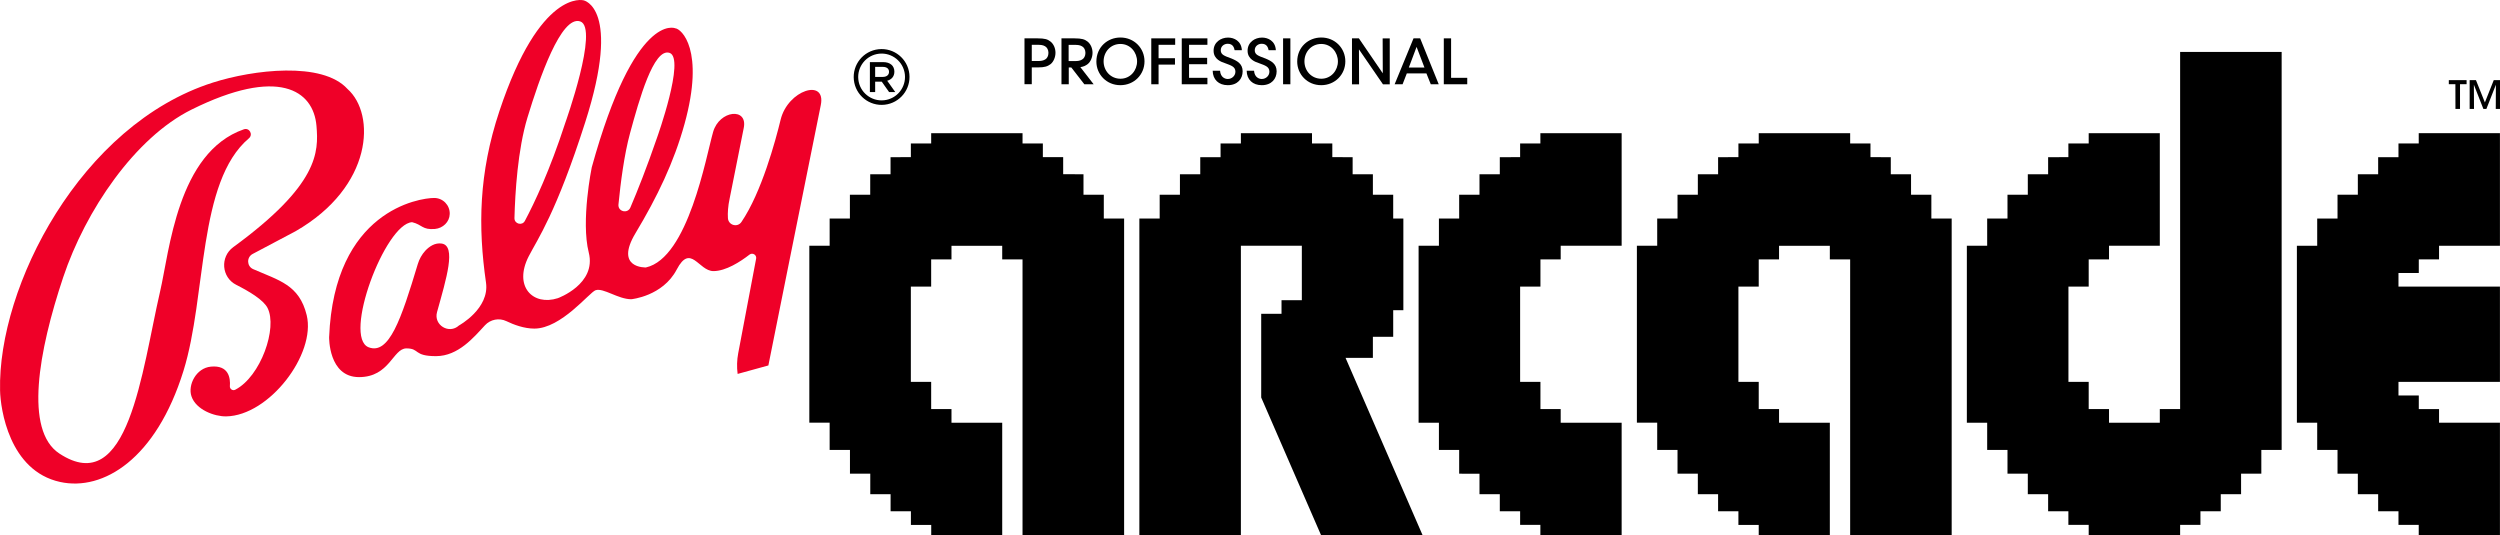 <?xml version="1.0" encoding="utf-8"?>
<!-- Generator: Adobe Illustrator 26.0.3, SVG Export Plug-In . SVG Version: 6.00 Build 0)  -->
<svg version="1.1" id="Layer_1" xmlns="http://www.w3.org/2000/svg" xmlns:xlink="http://www.w3.org/1999/xlink" x="0px" y="0px"
	 viewBox="0 0 3839 822" style="enable-background:new 0 0 3839 822;" xml:space="preserve">
<style type="text/css">
	.st0{fill:#FFFFFF;}
	.st1{fill:#EEC21A;}
	.st2{fill:#EF0028;}
	.st3{fill:none;stroke:#EF0028;stroke-width:3.059;stroke-miterlimit:10.001;}
	.st4{fill:none;stroke:#FFFFFF;stroke-width:6.917;stroke-miterlimit:10.001;}
	.st5{fill:none;stroke:#000000;stroke-width:6.917;stroke-miterlimit:10.001;}
	.st6{fill:#BAA78A;}
	.st7{fill:none;stroke:#BAA78A;stroke-width:4.201;stroke-miterlimit:10;}
</style>
<g>
	<g>
		
			<ellipse transform="matrix(0.994 -0.108 0.108 0.994 -4.883 146.647)" class="st5" cx="1354" cy="118.5" rx="39.4" ry="39.4"/>
		<g>
			<path d="M1365.3,141.4l-11.3-16h-10.1v16h-8.1v-46h20.5c10.6,0,17.1,5.6,17.1,14.6c0,7.6-4.5,12.2-11,14l12.4,17.4H1365.3z
				 M1355.6,102.7h-11.7v15.4h11.8c5.8,0,9.5-3,9.5-7.8C1365.2,105.4,1361.6,102.7,1355.6,102.7z"/>
		</g>
		<g>
			<g>
				<path d="M3770.5,129.3h-10.1v-6.2h27.3v6.2h-10.1v38h-7L3770.5,129.3L3770.5,129.3z"/>
				<path d="M3792.4,167.3v-44.2h9.7l13.7,34.2l13.6-34.2h9.6v44.2h-6.5l0.2-37.2l-14.6,37.2h-4.6l-14.6-37.2l0.2,37.2H3792.4z"/>
			</g>
		</g>
	</g>
	<g>
		<g>
			<path class="st2" d="M387.9,390l66.1-35c118.8-68.3,123.3-179.6,79.6-218.4c-38.8-42.7-145.1-29.4-206.4-9.9
				C123.8,191.3-3.6,440.1,0.1,599.7c0.6,28.2,14,123.3,92.2,140.4c66.2,14.5,147.4-35.3,189.4-170.5
				c35.9-115.5,21.5-290.3,100.5-357.2c6.9-5.8,0.7-16.8-7.8-13.8C272.5,234,260.2,386,245.8,447.8
				c-28.2,122-48.2,318.8-154.7,248.6c-53.9-35.5-32-157,5.9-270.5c34.3-102.6,110.1-214.4,197.1-257.6
				C427,102.4,481.4,138.1,486,193.5c3.3,39.8,3.8,89.9-127.8,186c-20.5,15-18.1,46.5,4.6,57.9c21.2,10.7,42,23.6,48,35.4
				c15.7,30.5-10.3,105.4-49.6,125.7c-3.9,2-8.5-1.1-8.2-5.5c1-12.4-1.7-32.6-29.1-30c-22.8,2.1-35.7,28.2-29.9,45.5
				c7,20.9,35.6,31.2,53.3,30.9c66-1.1,138.1-95.5,123.7-155.3c-11.4-46.9-42.8-53.5-82.2-70.8C378.9,409,378.4,395.1,387.9,390z"/>
			<path class="st2" d="M1198.7,183.9c-7.7,31.8-29.2,111.5-60.1,156.9c-6.1,9.1-20.2,5.1-20.8-5.9c-0.5-8.1,0.1-18.3,2.7-30.3
				c0,0,15.2-76.8,21.6-108.1c6.5-32-37.4-27.3-47,6c-10.9,37.8-38.2,193.6-103.2,208.2c0,0-48.8,1.9-16-52.7
				c33.4-55.6,59.1-109.1,75.3-167.8c31.5-114.2-5.1-146.2-14.4-146.8c0,0-61.7-26.5-128.1,213.6c0,0-16.9,82.2-4.6,130.8
				c12.3,48.6-47.5,70.1-47.5,70.1c-38,12.3-68.6-17.8-44.6-64.5c13.4-26.1,42-65.9,86.7-205.8C955,11.5,896.1,0.5,896.1,0.5
				s-66.6-18.4-129.3,170.4c-31.7,95.4-32.8,177.5-20.5,263c5.8,40.1-41.5,65.9-41.5,65.9c-15.2,14-39.2-0.7-33.7-20.5
				c14.3-51.5,30-101.9,7.1-105.3c-10.4-1.5-19.1,4.6-25.1,11c-5.4,5.9-9.3,13-11.6,20.7c-25.5,84.8-44.1,139.6-75.4,127.6
				c-40.2-15.4,25.2-189.8,66.7-192.1c15.8,3.8,15.5,12.1,35.1,10.4c12.2-1.1,22.4-10.7,22.7-23c0.4-13.5-10.4-24.6-23.9-24.6
				c-22.8,0-153.6,19.5-161.3,213.8c0,0-1.2,61.3,45.9,61.3c47.2,0,52-44.1,72.8-44.1s10.4,11.9,45.4,11.9
				c34.3,0,58.3-29.2,75.2-47.4c8.4-9.1,21.8-11.7,33-6.3c11,5.3,27,11.4,42.8,11.4c41.4,0,84.6-55.7,94-58.9
				c12.1-4.1,34.5,13.8,54.9,13.8c0,0,48.2-4.5,69.7-45.5c21.5-41,33.7,2.3,56.4,2.3c19.2,0,41.5-14.5,55.4-25.3
				c4.7-3.6,11.3,0.4,10.2,6.2l-27.5,145.2c-2,10.5-2.3,21.2-0.9,31.8l47.2-13c0,0,59.9-298.5,80.5-399.8
				C1268.9,119.7,1209.8,138.1,1198.7,183.9z M790,334.9c1-38.8,5-105.1,19.9-154.2c18.4-60.5,51.8-157.6,81.1-147.8
				s-23,155.9-23,155.9c-23.7,72.9-47.1,122.4-62,150.4C801.8,347.1,789.8,343.9,790,334.9z M949.7,314
				c3.3-33.5,8.8-76.5,17.8-109.5c13.9-50.9,36.2-131.5,60.7-123.3S1009,211.3,1009,211.3c-15.7,45.7-30,81.7-41,107.4
				C963.7,328.7,948.6,324.9,949.7,314z"/>
			<path d="M1584.4,103.5h9.9c9.7,0,14.4-1.5,19.2-5.2c4.3-3.5,7.3-10.5,7.3-17.3c0-6.7-2.8-13.5-7.8-17.3
				c-4.2-3.4-8.8-4.8-19.8-4.8h-20v70.4h11.2L1584.4,103.5L1584.4,103.5z M1584.4,68.8h9.3c4.6,0,8.1,0.4,11.2,2.3
				c2.9,1.7,5.1,5.3,5.1,10.1s-2.1,8.5-5,10.1c-3.1,1.9-6.5,2.4-11,2.4h-9.6V68.8z"/>
			<path d="M1720.5,57.6c-19.8,0-36.9,14.8-36.9,37c0,19.5,15.5,36.2,36.8,36.2c21.2,0,37.1-16.3,37.1-36.6S1741.6,57.6,1720.5,57.6
				z M1720.6,120.9c-15,0-25.9-12-25.9-26.7c0-14.3,10.5-26.7,25.8-26.7c15.4,0,25.6,13,25.6,26.8
				C1746.1,108,1735.9,120.9,1720.6,120.9z"/>
			<polygon points="1779.1,99.2 1804.3,99.2 1804.3,89.4 1779.1,89.4 1779.1,68.8 1804.6,68.8 1804.6,58.9 1767.9,58.9 
				1767.9,129.4 1779.1,129.4 			"/>
			<polygon points="1854.1,119.5 1825.9,119.5 1825.9,98.6 1853.7,98.6 1853.7,88.8 1825.9,88.8 1825.9,68.8 1854.1,68.8 
				1854.1,58.9 1814.7,58.9 1814.7,129.4 1854.1,129.4 			"/>
			<path d="M1885.4,121.3c-3.7,0-11.1-2.1-11.9-12.7h-11.3c0.2,13.6,9.2,22.2,23.2,22.2c15.1,0,22.8-9.9,22.8-21.3
				s-8.2-15.9-17-19.6c-11.4-4.2-16.6-5.9-16.6-12.8c0-6,5-9.9,10.7-9.9c8.1,0,9.8,6.1,10.6,9.9h11.1c-0.8-14.4-12.2-19.4-21.2-19.4
				c-11.1,0-22.3,7.2-22.2,20.3c0,13.2,12.3,17.3,17.8,19.1c9,3.4,15.7,5.2,15.7,13C1897.1,116.3,1891.7,121.3,1885.4,121.3z"/>
			<path d="M1937.6,121.3c-3.7,0-11.1-2.1-11.9-12.7h-11.3c0.2,13.6,9.2,22.2,23.2,22.2c15.1,0,22.8-9.9,22.8-21.3
				s-8.2-15.9-17-19.6c-11.4-4.2-16.6-5.9-16.6-12.8c0-6,5-9.9,10.7-9.9c8.1,0,9.8,6.1,10.6,9.9h11.1c-0.8-14.4-12.2-19.4-21.2-19.4
				c-11.1,0-22.3,7.2-22.2,20.3c0,13.2,12.3,17.3,17.8,19.1c9,3.4,15.7,5.2,15.7,13C1949.3,116.3,1943.9,121.3,1937.6,121.3z"/>
			<rect x="1970.3" y="58.9" width="11.2" height="70.5"/>
			<path d="M2028.8,130.8c21.2,0,37.1-16.3,37.1-36.6s-15.9-36.6-37-36.6c-19.8,0-36.9,14.8-36.9,37
				C1992,114.1,2007.5,130.8,2028.8,130.8z M2028.9,67.5c15.4,0,25.6,13,25.6,26.8c0,13.7-10.2,26.6-25.5,26.6
				c-15,0-25.9-12-25.9-26.7C2003.1,79.9,2013.6,67.5,2028.9,67.5z"/>
			<polygon points="2086.8,75.8 2123.7,129.5 2134.1,129.5 2134.1,59 2123.2,59 2123.4,112.6 2086.7,58.9 2076.1,58.9 2076.1,129.5 
				2087,129.5 			"/>
			<path d="M2160.3,112.7h30.1l6.7,16.7h12.2l-28.5-70.5h-10.2l-29,70.5h12.2L2160.3,112.7z M2175.3,72l12.1,31.7h-24L2175.3,72z"/>
			<polygon points="2253.1,119.5 2228.3,119.5 2228.3,58.9 2217.1,58.9 2217.1,58.9 2217.1,129.4 2253.1,129.4 			"/>
			<path d="M1641.2,103.6h3.9l20,25.8h14.3l-20.4-26.3c4.8-0.7,8.1-2.2,11.4-4.8c4.4-3.5,7.3-10.6,7.3-17.3c0-6.8-2.9-13.5-7.8-17.3
				c-4.2-3.3-8.9-4.8-19.8-4.8H1630v70.5h11.2V103.6z M1641,68.9h0.2h9.3c4.7,0,8.1,0.4,11.2,2.3c3,1.7,5.1,5.3,5.1,10.1
				s-2.2,8.5-5.1,10.1c-3,1.9-6.5,2.4-11,2.4h-9.7V68.9z"/>
			<polygon points="3683.1,419.2 3714.3,419.2 3714.3,398.3 3745.4,398.3 3745.4,377.4 3776.6,377.4 3776.6,377.4 3807.7,377.4 
				3823.3,377.4 3823.3,377.4 3838.9,377.4 3838.9,204.5 3714.2,204.5 3714.2,220.3 3683.1,220.3 3683.1,241.3 3683.1,241.4 
				3683.1,241.4 3651.9,241.4 3651.9,267.6 3620.7,267.6 3620.7,299 3589.5,299 3589.5,335.6 3558.3,335.6 3558.3,377.4 
				3527.1,377.4 3527.1,649.1 3558.3,649.1 3558.3,690.9 3589.5,690.9 3589.5,727.4 3620.7,727.4 3620.7,727.5 3620.7,758.9 
				3651.9,758.9 3651.9,785.1 3683.1,785.1 3683.1,785.1 3683.1,785.1 3683.1,806 3714.2,806 3714.2,821.8 3838.9,821.8 
				3838.9,649.1 3745.4,649.1 3745.4,628.2 3714.3,628.2 3714.3,607.3 3683.1,607.3 3683.1,607.3 3683.1,586.4 3838.9,586.4 
				3838.9,440.1 3683.1,440.1 			"/>
		</g>
		<polygon points="3347.8,79.8 3347.8,628.2 3316.6,628.2 3316.6,649.1 3238.6,649.1 3238.6,649.1 3238.6,628.2 3207.4,628.2 
			3207.4,586.4 3176.3,586.4 3176.3,440.1 3207.4,440.1 3207.4,398.3 3238.6,398.3 3238.6,377.4 3316.6,377.4 3316.6,204.5 
			3207.4,204.5 3207.4,220.3 3176.2,220.3 3176.2,241.3 3145.1,241.4 3145.1,267.6 3113.9,267.6 3113.9,299 3082.7,299 
			3082.7,335.6 3051.5,335.6 3051.5,377.4 3020.3,377.4 3020.3,649.1 3051.5,649.1 3051.5,690.9 3082.7,690.9 3082.7,727.4 
			3113.9,727.4 3113.9,758.9 3145.1,758.9 3145.1,785.1 3176.2,785.1 3176.2,806 3207.4,806 3207.4,821.8 3347.8,821.8 3347.8,806 
			3379,806 3379,785.1 3410.2,785.1 3410.2,758.9 3441.4,758.9 3441.4,727.5 3441.4,727.4 3472.5,727.4 3472.5,690.9 3503.7,690.9 
			3503.7,79.8 		"/>
		<path d="M2965.8,335.6V299h-31.2v-31.4h-31.1v-26.2l-31.2-0.1v-21h-31.2v-15.8h-31.2h-15.6h-31.2h-31.2h-31.2v15.8h-31.2v21
			l-31.2,0.1v26.2h-31.1V299H2576v36.6h-31.2v41.8h-31.2v146.3v41.8v41.8v41.8h31.2v41.8h31.2v36.5h31.2v31.5h31.1v26.2h31.2v21
			h31.2v15.8h109.2V649.1h-78v-20.9h-31.2v-41.8h-31.2V440.1h31.2v-41.8h31.2v-20.9h78v20.9h31.2v423.6H2997V335.6H2965.8z"/>
		<polygon points="2365.4,204.5 2365.4,220.3 2334.3,220.3 2334.3,241.3 2303.1,241.4 2303.1,267.6 2271.9,267.6 2271.9,299 
			2240.7,299 2240.7,335.6 2209.6,335.6 2209.6,377.4 2178.4,377.4 2178.4,649.1 2209.6,649.1 2209.6,690.9 2240.7,690.9 
			2240.7,690.9 2240.7,727.4 2271.9,727.5 2271.9,758.9 2303.1,758.9 2303.1,785.1 2334.3,785.1 2334.3,806 2365.4,806 
			2365.4,821.8 2490.2,821.8 2490.2,649.1 2396.6,649.1 2396.6,628.2 2365.5,628.2 2365.5,586.4 2334.3,586.4 2334.3,440.1 
			2365.5,440.1 2365.5,398.3 2396.6,398.3 2396.6,377.4 2490.2,377.4 2490.2,204.5 		"/>
		<path d="M2066.2,549.5h42v-32.3h0.1h31.1v-40.9h15.6V335.6h-15.6V299h-31.2v-31.4h-31.1v-26.2l-31.2-0.1v-21h-31.2v-15.8h-109.2
			v15.8h-31.2v21.1h-31.2v26.2h-31.2V299h-31.1v36.6h-31.2v486.3h155.9V377.4h93.6V461h-31.2v20.9h-31.2v128.5l92,211.6h155.9
			L2066.2,549.5z"/>
		<path d="M1695,335.6V299h-31.2v-31.4l-31.2-0.1v-26.2h-31.2v-21h-31.2v-15.8h-140.3v15.8h-31.2v21l-31.2,0.1v26.2h-31.2V299h-31.2
			v36.6H1274v41.8h-31.2v271.7h31.2v41.8h31.2l0,0v36.5h31.2v31.5h31.2v26.2h31.2v21h31.2v15.8H1539V649.1h-77.9l0,0v-20.9h-31.2
			v-41.8h-31.2V440.1h31.2v-41.8h31.2v-20.9h77.9v20.9h31.2v423.5h156V335.6H1695z"/>
	</g>
</g>
</svg>
